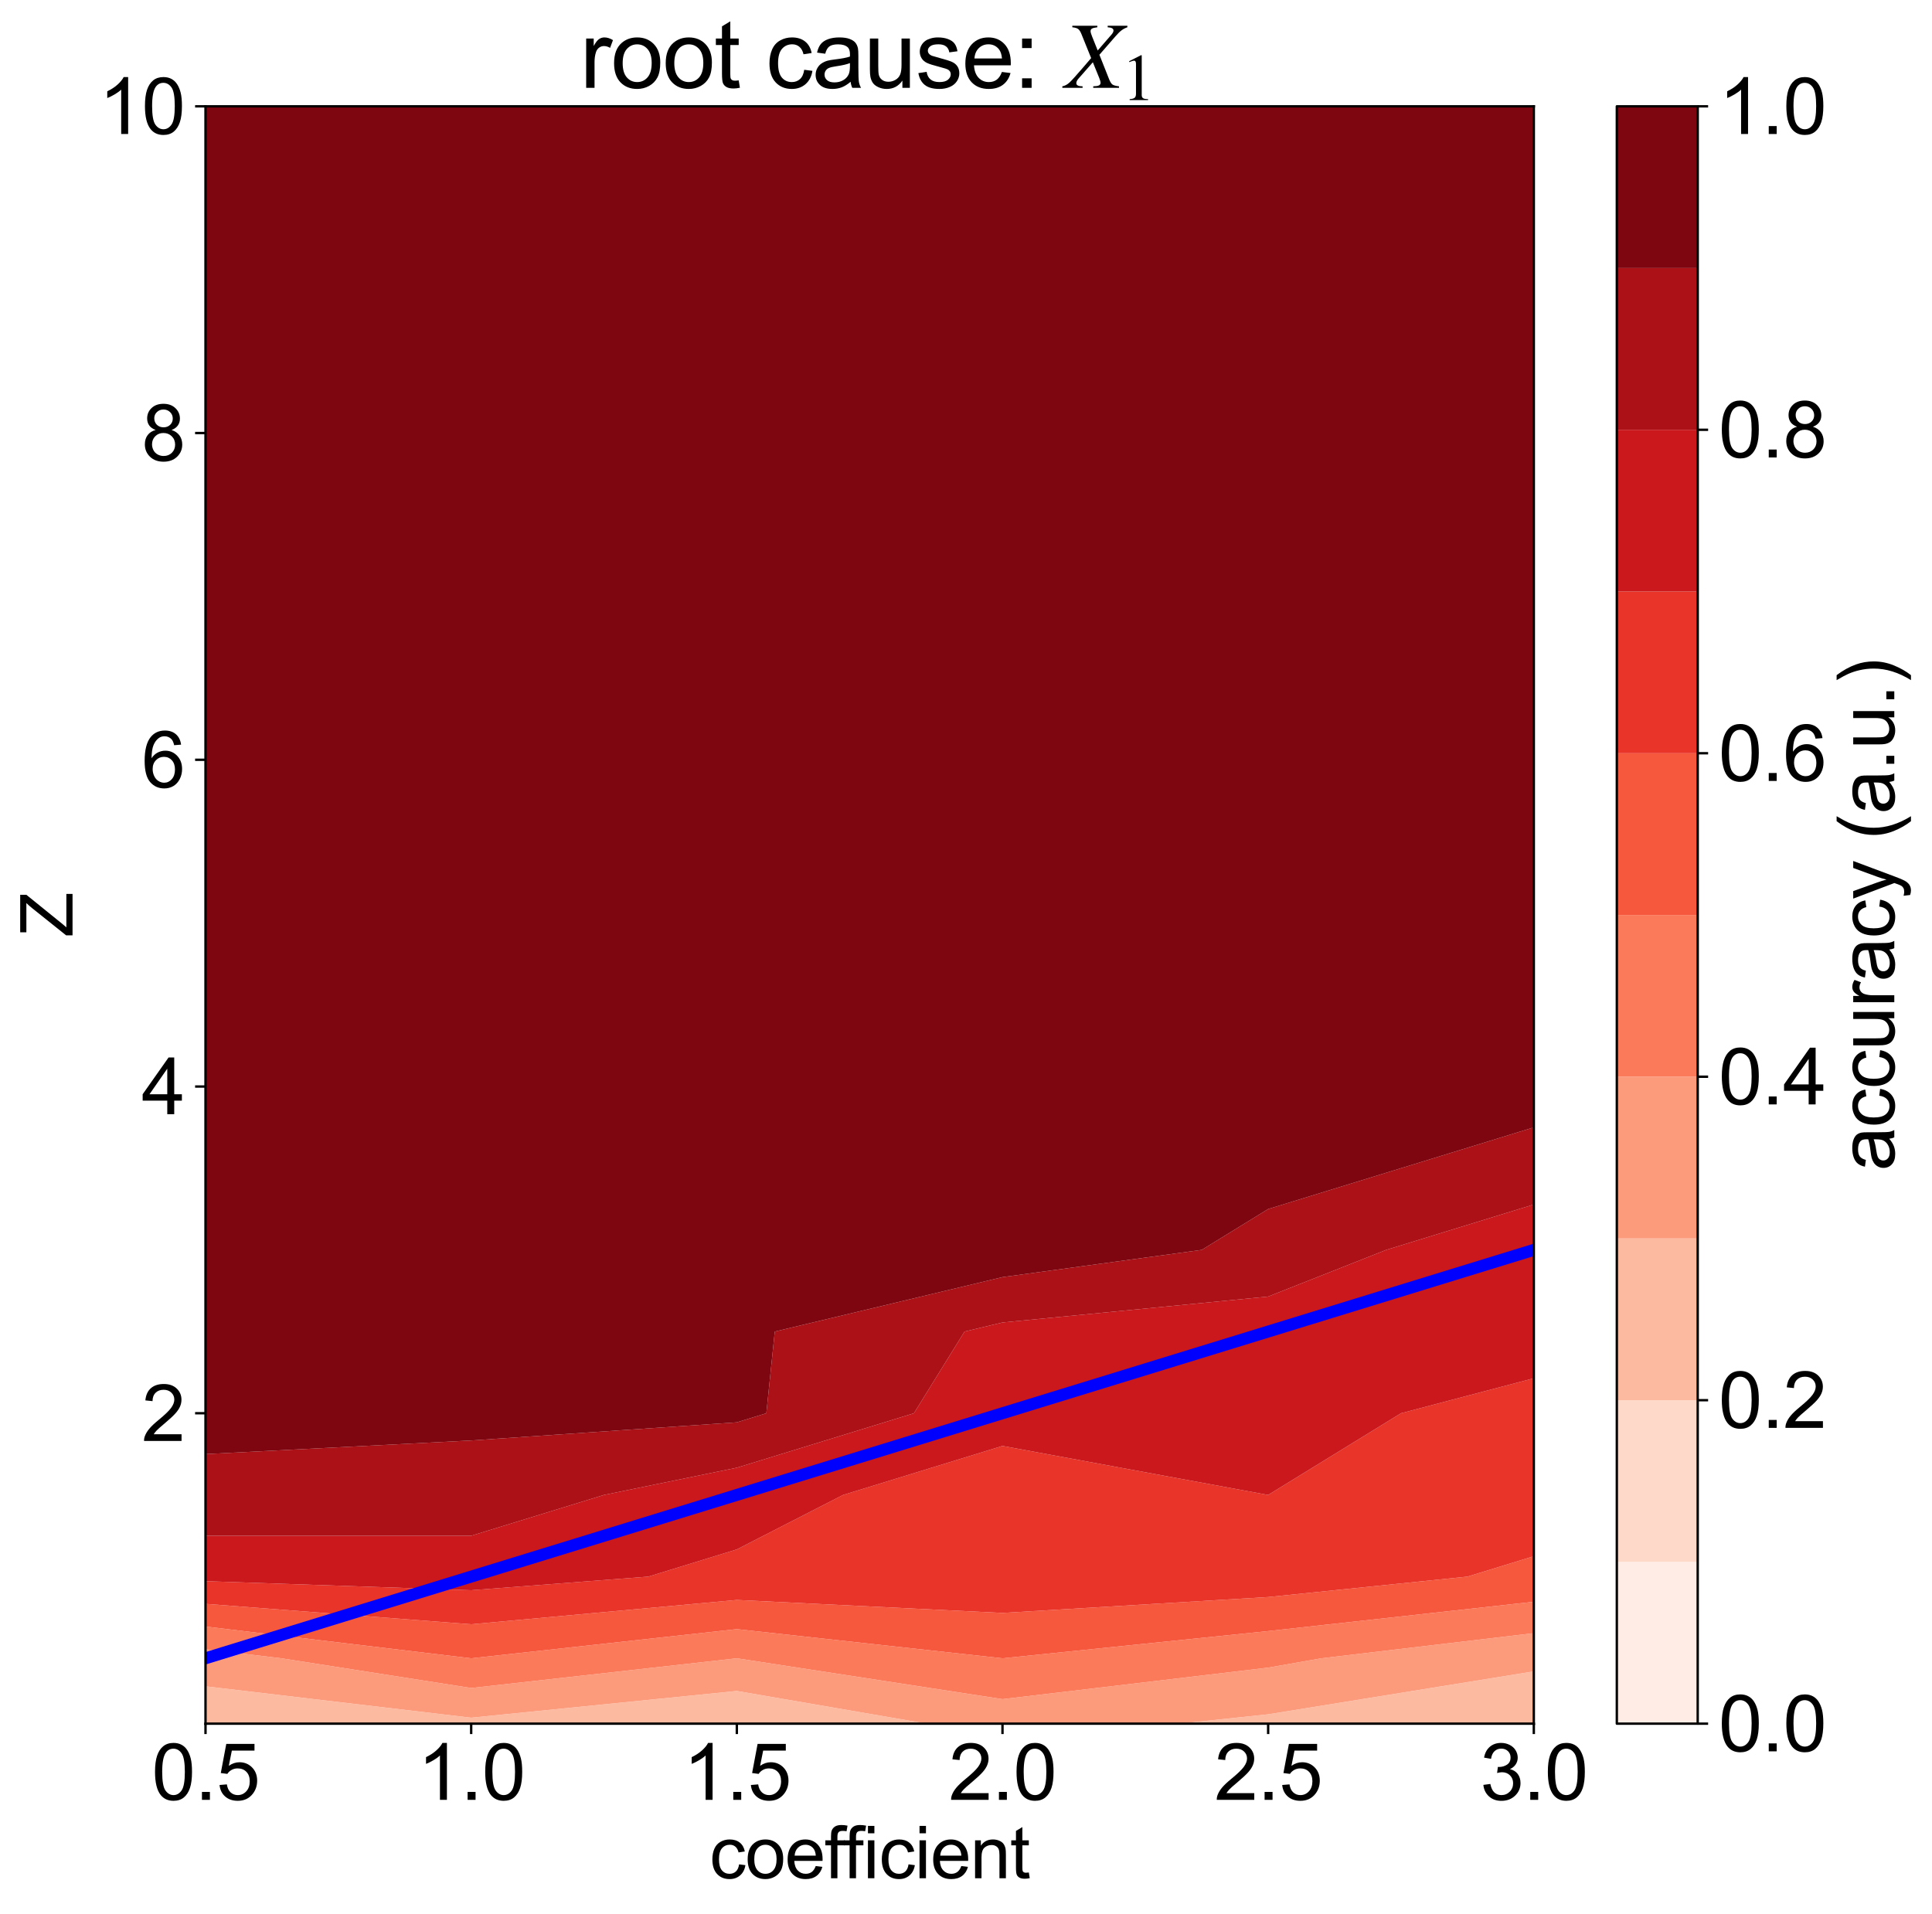 <?xml version="1.0" encoding="utf-8" standalone="no"?>
<!DOCTYPE svg PUBLIC "-//W3C//DTD SVG 1.1//EN"
  "http://www.w3.org/Graphics/SVG/1.1/DTD/svg11.dtd">
<svg xmlns:xlink="http://www.w3.org/1999/xlink" width="649.285pt" height="643.26pt" viewBox="0 0 649.285 643.26" xmlns="http://www.w3.org/2000/svg" version="1.1">
 <defs>
  <style type="text/css">*{stroke-linejoin: round; stroke-linecap: butt}</style>
 </defs>
 <g id="figure_1">
  <g id="patch_1">
   <path d="M 0 643.26 
L 649.285 643.26 
L 649.285 0 
L 0 0 
z
" style="fill: #ffffff"/>
  </g>
  <g id="axes_1">
   <g id="patch_2">
    <path d="M 69.066 579.333 
L 515.466 579.333 
L 515.466 35.733 
L 69.066 35.733 
z
" style="fill: #ffffff"/>
   </g>
   <g id="PathCollection_1"/>
   <g id="PathCollection_2">
    <path d="M 247.626 579.333 
L 247.626 579.333 
L 247.626 579.333 
L 247.626 579.333 
z
" clip-path="url(#p1362721396)" style="fill: #fed9c9"/>
   </g>
   <g id="PathCollection_3">
    <path d="M 158.346 579.333 
L 247.626 579.333 
L 247.626 579.333 
L 247.626 579.333 
L 311.397 579.333 
L 247.626 568.352 
L 158.346 577.337 
L 69.066 566.783 
L 69.066 579.333 
z
" clip-path="url(#p1362721396)" style="fill: #fcbba1"/>
    <path d="M 426.186 579.333 
L 515.466 579.333 
L 515.466 561.762 
L 426.186 576.196 
L 396.426 579.333 
z
" clip-path="url(#p1362721396)" style="fill: #fcbba1"/>
   </g>
   <g id="PathCollection_4">
    <path d="M 158.346 577.337 
L 247.626 568.352 
L 311.397 579.333 
L 336.906 579.333 
L 396.426 579.333 
L 426.186 576.196 
L 515.466 561.762 
L 515.466 557.37 
L 515.466 548.922 
L 444.042 557.37 
L 426.186 560.507 
L 336.906 571.097 
L 247.626 557.37 
L 247.626 557.37 
L 247.626 557.37 
L 158.346 567.353 
L 94.574 557.37 
L 69.066 554.319 
L 69.066 557.37 
L 69.066 566.783 
z
" clip-path="url(#p1362721396)" style="fill: #fc9b7c"/>
   </g>
   <g id="PathCollection_5">
    <path d="M 158.346 567.353 
L 247.626 557.37 
L 247.626 557.37 
L 247.626 557.37 
L 336.906 571.097 
L 426.186 560.507 
L 444.042 557.37 
L 515.466 548.922 
L 515.466 538.363 
L 426.186 548.218 
L 336.906 557.37 
L 247.626 547.565 
L 158.346 557.37 
L 69.066 546.693 
L 69.066 554.319 
L 94.574 557.37 
z
" clip-path="url(#p1362721396)" style="fill: #fb7a5a"/>
   </g>
   <g id="PathCollection_6">
    <path d="M 158.346 557.37 
L 247.626 547.565 
L 336.906 557.37 
L 426.186 548.218 
L 515.466 538.363 
L 515.466 529.915 
L 515.466 523.052 
L 493.146 529.915 
L 426.186 536.779 
L 336.906 542.117 
L 247.626 537.759 
L 158.346 545.93 
L 69.066 539.067 
L 69.066 546.693 
z
" clip-path="url(#p1362721396)" style="fill: #f6583e"/>
   </g>
   <g id="PathCollection_7">
    <path d="M 158.346 545.93 
L 247.626 537.759 
L 336.906 542.117 
L 426.186 536.779 
L 493.146 529.915 
L 515.466 523.052 
L 515.466 502.461 
L 515.466 475.006 
L 515.466 463.24 
L 470.826 475.006 
L 426.186 502.461 
L 336.906 485.988 
L 283.338 502.461 
L 247.626 520.764 
L 217.866 529.915 
L 158.346 534.491 
L 69.066 531.44 
L 69.066 539.067 
z
" clip-path="url(#p1362721396)" style="fill: #e83429"/>
    <path d="M 515.466 420.097 
L 515.466 420.097 
L 515.466 420.097 
L 515.466 420.097 
z
" clip-path="url(#p1362721396)" style="fill: #e83429"/>
   </g>
   <g id="PathCollection_8">
    <path d="M 158.346 534.491 
L 217.866 529.915 
L 247.626 520.764 
L 283.338 502.461 
L 336.906 485.988 
L 426.186 502.461 
L 470.826 475.006 
L 515.466 463.24 
L 515.466 447.552 
L 515.466 420.097 
L 515.466 420.097 
L 515.466 420.097 
L 515.466 404.844 
L 465.866 420.097 
L 426.186 435.785 
L 336.906 444.501 
L 324.151 447.552 
L 307.146 475.006 
L 247.626 493.309 
L 202.986 502.461 
L 158.346 516.188 
L 69.066 516.188 
L 69.066 529.915 
L 69.066 531.44 
z
" clip-path="url(#p1362721396)" style="fill: #ca181d"/>
   </g>
   <g id="PathCollection_9">
    <path d="M 158.346 516.188 
L 202.986 502.461 
L 247.626 493.309 
L 307.146 475.006 
L 324.151 447.552 
L 336.906 444.501 
L 426.186 435.785 
L 465.866 420.097 
L 515.466 404.844 
L 515.466 392.642 
L 515.466 378.915 
L 470.826 392.642 
L 426.186 406.37 
L 403.866 420.097 
L 336.906 429.249 
L 260.38 447.552 
L 257.546 475.006 
L 247.626 478.057 
L 158.346 484.158 
L 69.066 488.733 
L 69.066 502.461 
L 69.066 516.188 
z
" clip-path="url(#p1362721396)" style="fill: #ac1117"/>
    <path d="M 515.466 337.733 
L 515.466 337.733 
L 515.466 310.279 
L 515.466 310.279 
L 515.466 310.279 
L 515.466 337.733 
z
" clip-path="url(#p1362721396)" style="fill: #ac1117"/>
   </g>
   <g id="PathCollection_10">
    <path d="M 158.346 484.158 
L 247.626 478.057 
L 257.546 475.006 
L 260.38 447.552 
L 336.906 429.249 
L 403.866 420.097 
L 426.186 406.37 
L 470.826 392.642 
L 515.466 378.915 
L 515.466 365.188 
L 515.466 337.733 
L 515.466 337.733 
L 515.466 310.279 
L 515.466 310.279 
L 515.466 282.824 
L 515.466 255.37 
L 515.466 227.915 
L 515.466 200.461 
L 515.466 173.006 
L 515.466 145.552 
L 515.466 118.097 
L 515.466 90.642 
L 515.466 63.188 
L 515.466 35.733 
L 426.186 35.733 
L 336.906 35.733 
L 247.626 35.733 
L 158.346 35.733 
L 69.066 35.733 
L 69.066 63.188 
L 69.066 90.642 
L 69.066 118.097 
L 69.066 145.552 
L 69.066 173.006 
L 69.066 200.461 
L 69.066 227.915 
L 69.066 255.37 
L 69.066 282.824 
L 69.066 310.279 
L 69.066 337.733 
L 69.066 365.188 
L 69.066 392.642 
L 69.066 420.097 
L 69.066 447.552 
L 69.066 475.006 
L 69.066 488.733 
z
" clip-path="url(#p1362721396)" style="fill: #7e0610"/>
   </g>
   <g id="matplotlib.axis_1">
    <g id="xtick_1">
     <g id="line2d_1">
      <defs>
       <path id="m68f2c2464c" d="M 0 0 
L 0 3.5 
" style="stroke: #000000; stroke-width: 0.8"/>
      </defs>
      <g>
       <use xlink:href="#m68f2c2464c" x="69.066" y="579.333" style="stroke: #000000; stroke-width: 0.8"/>
      </g>
     </g>
     <g id="text_1">
      <!-- 0.5 -->
      <g transform="translate(50.996 604.944) scale(0.26 -0.26)">
       <defs>
        <path id="ArialMT-30" d="M 266 2259 
Q 266 3072 433 3567 
Q 600 4063 929 4331 
Q 1259 4600 1759 4600 
Q 2128 4600 2406 4451 
Q 2684 4303 2865 4023 
Q 3047 3744 3150 3342 
Q 3253 2941 3253 2259 
Q 3253 1453 3087 958 
Q 2922 463 2592 192 
Q 2263 -78 1759 -78 
Q 1097 -78 719 397 
Q 266 969 266 2259 
z
M 844 2259 
Q 844 1131 1108 757 
Q 1372 384 1759 384 
Q 2147 384 2411 759 
Q 2675 1134 2675 2259 
Q 2675 3391 2411 3762 
Q 2147 4134 1753 4134 
Q 1366 4134 1134 3806 
Q 844 3388 844 2259 
z
" transform="scale(0.016)"/>
        <path id="ArialMT-2e" d="M 581 0 
L 581 641 
L 1222 641 
L 1222 0 
L 581 0 
z
" transform="scale(0.016)"/>
        <path id="ArialMT-35" d="M 266 1200 
L 856 1250 
Q 922 819 1161 601 
Q 1400 384 1738 384 
Q 2144 384 2425 690 
Q 2706 997 2706 1503 
Q 2706 1984 2436 2262 
Q 2166 2541 1728 2541 
Q 1456 2541 1237 2417 
Q 1019 2294 894 2097 
L 366 2166 
L 809 4519 
L 3088 4519 
L 3088 3981 
L 1259 3981 
L 1013 2750 
Q 1425 3038 1878 3038 
Q 2478 3038 2890 2622 
Q 3303 2206 3303 1553 
Q 3303 931 2941 478 
Q 2500 -78 1738 -78 
Q 1113 -78 717 272 
Q 322 622 266 1200 
z
" transform="scale(0.016)"/>
       </defs>
       <use xlink:href="#ArialMT-30"/>
       <use xlink:href="#ArialMT-2e" x="55.615"/>
       <use xlink:href="#ArialMT-35" x="83.398"/>
      </g>
     </g>
    </g>
    <g id="xtick_2">
     <g id="line2d_2">
      <g>
       <use xlink:href="#m68f2c2464c" x="158.346" y="579.333" style="stroke: #000000; stroke-width: 0.8"/>
      </g>
     </g>
     <g id="text_2">
      <!-- 1.0 -->
      <g transform="translate(140.276 604.944) scale(0.26 -0.26)">
       <defs>
        <path id="ArialMT-31" d="M 2384 0 
L 1822 0 
L 1822 3584 
Q 1619 3391 1289 3197 
Q 959 3003 697 2906 
L 697 3450 
Q 1169 3672 1522 3987 
Q 1875 4303 2022 4600 
L 2384 4600 
L 2384 0 
z
" transform="scale(0.016)"/>
       </defs>
       <use xlink:href="#ArialMT-31"/>
       <use xlink:href="#ArialMT-2e" x="55.615"/>
       <use xlink:href="#ArialMT-30" x="83.398"/>
      </g>
     </g>
    </g>
    <g id="xtick_3">
     <g id="line2d_3">
      <g>
       <use xlink:href="#m68f2c2464c" x="247.626" y="579.333" style="stroke: #000000; stroke-width: 0.8"/>
      </g>
     </g>
     <g id="text_3">
      <!-- 1.5 -->
      <g transform="translate(229.556 604.944) scale(0.26 -0.26)">
       <use xlink:href="#ArialMT-31"/>
       <use xlink:href="#ArialMT-2e" x="55.615"/>
       <use xlink:href="#ArialMT-35" x="83.398"/>
      </g>
     </g>
    </g>
    <g id="xtick_4">
     <g id="line2d_4">
      <g>
       <use xlink:href="#m68f2c2464c" x="336.906" y="579.333" style="stroke: #000000; stroke-width: 0.8"/>
      </g>
     </g>
     <g id="text_4">
      <!-- 2.0 -->
      <g transform="translate(318.836 604.944) scale(0.26 -0.26)">
       <defs>
        <path id="ArialMT-32" d="M 3222 541 
L 3222 0 
L 194 0 
Q 188 203 259 391 
Q 375 700 629 1000 
Q 884 1300 1366 1694 
Q 2113 2306 2375 2664 
Q 2638 3022 2638 3341 
Q 2638 3675 2398 3904 
Q 2159 4134 1775 4134 
Q 1369 4134 1125 3890 
Q 881 3647 878 3216 
L 300 3275 
Q 359 3922 746 4261 
Q 1134 4600 1788 4600 
Q 2447 4600 2831 4234 
Q 3216 3869 3216 3328 
Q 3216 3053 3103 2787 
Q 2991 2522 2730 2228 
Q 2469 1934 1863 1422 
Q 1356 997 1212 845 
Q 1069 694 975 541 
L 3222 541 
z
" transform="scale(0.016)"/>
       </defs>
       <use xlink:href="#ArialMT-32"/>
       <use xlink:href="#ArialMT-2e" x="55.615"/>
       <use xlink:href="#ArialMT-30" x="83.398"/>
      </g>
     </g>
    </g>
    <g id="xtick_5">
     <g id="line2d_5">
      <g>
       <use xlink:href="#m68f2c2464c" x="426.186" y="579.333" style="stroke: #000000; stroke-width: 0.8"/>
      </g>
     </g>
     <g id="text_5">
      <!-- 2.5 -->
      <g transform="translate(408.116 604.944) scale(0.26 -0.26)">
       <use xlink:href="#ArialMT-32"/>
       <use xlink:href="#ArialMT-2e" x="55.615"/>
       <use xlink:href="#ArialMT-35" x="83.398"/>
      </g>
     </g>
    </g>
    <g id="xtick_6">
     <g id="line2d_6">
      <g>
       <use xlink:href="#m68f2c2464c" x="515.466" y="579.333" style="stroke: #000000; stroke-width: 0.8"/>
      </g>
     </g>
     <g id="text_6">
      <!-- 3.0 -->
      <g transform="translate(497.396 604.944) scale(0.26 -0.26)">
       <defs>
        <path id="ArialMT-33" d="M 269 1209 
L 831 1284 
Q 928 806 1161 595 
Q 1394 384 1728 384 
Q 2125 384 2398 659 
Q 2672 934 2672 1341 
Q 2672 1728 2419 1979 
Q 2166 2231 1775 2231 
Q 1616 2231 1378 2169 
L 1441 2663 
Q 1497 2656 1531 2656 
Q 1891 2656 2178 2843 
Q 2466 3031 2466 3422 
Q 2466 3731 2256 3934 
Q 2047 4138 1716 4138 
Q 1388 4138 1169 3931 
Q 950 3725 888 3313 
L 325 3413 
Q 428 3978 793 4289 
Q 1159 4600 1703 4600 
Q 2078 4600 2393 4439 
Q 2709 4278 2876 4000 
Q 3044 3722 3044 3409 
Q 3044 3113 2884 2869 
Q 2725 2625 2413 2481 
Q 2819 2388 3044 2092 
Q 3269 1797 3269 1353 
Q 3269 753 2831 336 
Q 2394 -81 1725 -81 
Q 1122 -81 723 278 
Q 325 638 269 1209 
z
" transform="scale(0.016)"/>
       </defs>
       <use xlink:href="#ArialMT-33"/>
       <use xlink:href="#ArialMT-2e" x="55.615"/>
       <use xlink:href="#ArialMT-30" x="83.398"/>
      </g>
     </g>
    </g>
    <g id="text_7">
     <!-- coefficient -->
     <g transform="translate(238.449 631.29) scale(0.24 -0.24)">
      <defs>
       <path id="ArialMT-63" d="M 2588 1216 
L 3141 1144 
Q 3050 572 2676 248 
Q 2303 -75 1759 -75 
Q 1078 -75 664 370 
Q 250 816 250 1647 
Q 250 2184 428 2587 
Q 606 2991 970 3192 
Q 1334 3394 1763 3394 
Q 2303 3394 2647 3120 
Q 2991 2847 3088 2344 
L 2541 2259 
Q 2463 2594 2264 2762 
Q 2066 2931 1784 2931 
Q 1359 2931 1093 2626 
Q 828 2322 828 1663 
Q 828 994 1084 691 
Q 1341 388 1753 388 
Q 2084 388 2306 591 
Q 2528 794 2588 1216 
z
" transform="scale(0.016)"/>
       <path id="ArialMT-6f" d="M 213 1659 
Q 213 2581 725 3025 
Q 1153 3394 1769 3394 
Q 2453 3394 2887 2945 
Q 3322 2497 3322 1706 
Q 3322 1066 3130 698 
Q 2938 331 2570 128 
Q 2203 -75 1769 -75 
Q 1072 -75 642 372 
Q 213 819 213 1659 
z
M 791 1659 
Q 791 1022 1069 705 
Q 1347 388 1769 388 
Q 2188 388 2466 706 
Q 2744 1025 2744 1678 
Q 2744 2294 2464 2611 
Q 2184 2928 1769 2928 
Q 1347 2928 1069 2612 
Q 791 2297 791 1659 
z
" transform="scale(0.016)"/>
       <path id="ArialMT-65" d="M 2694 1069 
L 3275 997 
Q 3138 488 2766 206 
Q 2394 -75 1816 -75 
Q 1088 -75 661 373 
Q 234 822 234 1631 
Q 234 2469 665 2931 
Q 1097 3394 1784 3394 
Q 2450 3394 2872 2941 
Q 3294 2488 3294 1666 
Q 3294 1616 3291 1516 
L 816 1516 
Q 847 969 1125 678 
Q 1403 388 1819 388 
Q 2128 388 2347 550 
Q 2566 713 2694 1069 
z
M 847 1978 
L 2700 1978 
Q 2663 2397 2488 2606 
Q 2219 2931 1791 2931 
Q 1403 2931 1139 2672 
Q 875 2413 847 1978 
z
" transform="scale(0.016)"/>
       <path id="ArialMT-66" d="M 556 0 
L 556 2881 
L 59 2881 
L 59 3319 
L 556 3319 
L 556 3672 
Q 556 4006 616 4169 
Q 697 4388 901 4523 
Q 1106 4659 1475 4659 
Q 1713 4659 2000 4603 
L 1916 4113 
Q 1741 4144 1584 4144 
Q 1328 4144 1222 4034 
Q 1116 3925 1116 3625 
L 1116 3319 
L 1763 3319 
L 1763 2881 
L 1116 2881 
L 1116 0 
L 556 0 
z
" transform="scale(0.016)"/>
       <path id="ArialMT-69" d="M 425 3934 
L 425 4581 
L 988 4581 
L 988 3934 
L 425 3934 
z
M 425 0 
L 425 3319 
L 988 3319 
L 988 0 
L 425 0 
z
" transform="scale(0.016)"/>
       <path id="ArialMT-6e" d="M 422 0 
L 422 3319 
L 928 3319 
L 928 2847 
Q 1294 3394 1984 3394 
Q 2284 3394 2536 3286 
Q 2788 3178 2913 3003 
Q 3038 2828 3088 2588 
Q 3119 2431 3119 2041 
L 3119 0 
L 2556 0 
L 2556 2019 
Q 2556 2363 2490 2533 
Q 2425 2703 2258 2804 
Q 2091 2906 1866 2906 
Q 1506 2906 1245 2678 
Q 984 2450 984 1813 
L 984 0 
L 422 0 
z
" transform="scale(0.016)"/>
       <path id="ArialMT-74" d="M 1650 503 
L 1731 6 
Q 1494 -44 1306 -44 
Q 1000 -44 831 53 
Q 663 150 594 308 
Q 525 466 525 972 
L 525 2881 
L 113 2881 
L 113 3319 
L 525 3319 
L 525 4141 
L 1084 4478 
L 1084 3319 
L 1650 3319 
L 1650 2881 
L 1084 2881 
L 1084 941 
Q 1084 700 1114 631 
Q 1144 563 1211 522 
Q 1278 481 1403 481 
Q 1497 481 1650 503 
z
" transform="scale(0.016)"/>
      </defs>
      <use xlink:href="#ArialMT-63"/>
      <use xlink:href="#ArialMT-6f" x="50"/>
      <use xlink:href="#ArialMT-65" x="105.615"/>
      <use xlink:href="#ArialMT-66" x="161.23"/>
      <use xlink:href="#ArialMT-66" x="187.264"/>
      <use xlink:href="#ArialMT-69" x="215.047"/>
      <use xlink:href="#ArialMT-63" x="237.264"/>
      <use xlink:href="#ArialMT-69" x="287.264"/>
      <use xlink:href="#ArialMT-65" x="309.48"/>
      <use xlink:href="#ArialMT-6e" x="365.096"/>
      <use xlink:href="#ArialMT-74" x="420.711"/>
     </g>
    </g>
   </g>
   <g id="matplotlib.axis_2">
    <g id="ytick_1">
     <g id="line2d_7">
      <defs>
       <path id="mebdf65da9f" d="M 0 0 
L -3.5 0 
" style="stroke: #000000; stroke-width: 0.8"/>
      </defs>
      <g>
       <use xlink:href="#mebdf65da9f" x="69.066" y="475.006" style="stroke: #000000; stroke-width: 0.8"/>
      </g>
     </g>
     <g id="text_8">
      <!-- 2 -->
      <g transform="translate(47.607 484.311) scale(0.26 -0.26)">
       <use xlink:href="#ArialMT-32"/>
      </g>
     </g>
    </g>
    <g id="ytick_2">
     <g id="line2d_8">
      <g>
       <use xlink:href="#mebdf65da9f" x="69.066" y="365.188" style="stroke: #000000; stroke-width: 0.8"/>
      </g>
     </g>
     <g id="text_9">
      <!-- 4 -->
      <g transform="translate(47.607 374.493) scale(0.26 -0.26)">
       <defs>
        <path id="ArialMT-34" d="M 2069 0 
L 2069 1097 
L 81 1097 
L 81 1613 
L 2172 4581 
L 2631 4581 
L 2631 1613 
L 3250 1613 
L 3250 1097 
L 2631 1097 
L 2631 0 
L 2069 0 
z
M 2069 1613 
L 2069 3678 
L 634 1613 
L 2069 1613 
z
" transform="scale(0.016)"/>
       </defs>
       <use xlink:href="#ArialMT-34"/>
      </g>
     </g>
    </g>
    <g id="ytick_3">
     <g id="line2d_9">
      <g>
       <use xlink:href="#mebdf65da9f" x="69.066" y="255.37" style="stroke: #000000; stroke-width: 0.8"/>
      </g>
     </g>
     <g id="text_10">
      <!-- 6 -->
      <g transform="translate(47.607 264.675) scale(0.26 -0.26)">
       <defs>
        <path id="ArialMT-36" d="M 3184 3459 
L 2625 3416 
Q 2550 3747 2413 3897 
Q 2184 4138 1850 4138 
Q 1581 4138 1378 3988 
Q 1113 3794 959 3422 
Q 806 3050 800 2363 
Q 1003 2672 1297 2822 
Q 1591 2972 1913 2972 
Q 2475 2972 2870 2558 
Q 3266 2144 3266 1488 
Q 3266 1056 3080 686 
Q 2894 316 2569 119 
Q 2244 -78 1831 -78 
Q 1128 -78 684 439 
Q 241 956 241 2144 
Q 241 3472 731 4075 
Q 1159 4600 1884 4600 
Q 2425 4600 2770 4297 
Q 3116 3994 3184 3459 
z
M 888 1484 
Q 888 1194 1011 928 
Q 1134 663 1356 523 
Q 1578 384 1822 384 
Q 2178 384 2434 671 
Q 2691 959 2691 1453 
Q 2691 1928 2437 2201 
Q 2184 2475 1800 2475 
Q 1419 2475 1153 2201 
Q 888 1928 888 1484 
z
" transform="scale(0.016)"/>
       </defs>
       <use xlink:href="#ArialMT-36"/>
      </g>
     </g>
    </g>
    <g id="ytick_4">
     <g id="line2d_10">
      <g>
       <use xlink:href="#mebdf65da9f" x="69.066" y="145.552" style="stroke: #000000; stroke-width: 0.8"/>
      </g>
     </g>
     <g id="text_11">
      <!-- 8 -->
      <g transform="translate(47.607 154.857) scale(0.26 -0.26)">
       <defs>
        <path id="ArialMT-38" d="M 1131 2484 
Q 781 2613 612 2850 
Q 444 3088 444 3419 
Q 444 3919 803 4259 
Q 1163 4600 1759 4600 
Q 2359 4600 2725 4251 
Q 3091 3903 3091 3403 
Q 3091 3084 2923 2848 
Q 2756 2613 2416 2484 
Q 2838 2347 3058 2040 
Q 3278 1734 3278 1309 
Q 3278 722 2862 322 
Q 2447 -78 1769 -78 
Q 1091 -78 675 323 
Q 259 725 259 1325 
Q 259 1772 486 2073 
Q 713 2375 1131 2484 
z
M 1019 3438 
Q 1019 3113 1228 2906 
Q 1438 2700 1772 2700 
Q 2097 2700 2305 2904 
Q 2513 3109 2513 3406 
Q 2513 3716 2298 3927 
Q 2084 4138 1766 4138 
Q 1444 4138 1231 3931 
Q 1019 3725 1019 3438 
z
M 838 1322 
Q 838 1081 952 856 
Q 1066 631 1291 507 
Q 1516 384 1775 384 
Q 2178 384 2440 643 
Q 2703 903 2703 1303 
Q 2703 1709 2433 1975 
Q 2163 2241 1756 2241 
Q 1359 2241 1098 1978 
Q 838 1716 838 1322 
z
" transform="scale(0.016)"/>
       </defs>
       <use xlink:href="#ArialMT-38"/>
      </g>
     </g>
    </g>
    <g id="ytick_5">
     <g id="line2d_11">
      <g>
       <use xlink:href="#mebdf65da9f" x="69.066" y="35.733" style="stroke: #000000; stroke-width: 0.8"/>
      </g>
     </g>
     <g id="text_12">
      <!-- 10 -->
      <g transform="translate(33.149 45.039) scale(0.26 -0.26)">
       <use xlink:href="#ArialMT-31"/>
       <use xlink:href="#ArialMT-30" x="55.615"/>
      </g>
     </g>
    </g>
    <g id="text_13">
     <!-- Z -->
     <g transform="translate(24.379 314.863) rotate(-90) scale(0.24 -0.24)">
      <defs>
       <path id="ArialMT-5a" d="M 128 0 
L 128 563 
L 2475 3497 
Q 2725 3809 2950 4041 
L 394 4041 
L 394 4581 
L 3675 4581 
L 3675 4041 
L 1103 863 
L 825 541 
L 3750 541 
L 3750 0 
L 128 0 
z
" transform="scale(0.016)"/>
      </defs>
      <use xlink:href="#ArialMT-5a"/>
     </g>
    </g>
   </g>
   <g id="line2d_12">
    <path d="M 69.066 557.37 
L 158.346 529.915 
L 247.626 502.461 
L 336.906 475.006 
L 426.186 447.552 
L 515.466 420.097 
" clip-path="url(#p1362721396)" style="fill: none; stroke: #0000ff; stroke-width: 4; stroke-linecap: square"/>
   </g>
   <g id="patch_3">
    <path d="M 69.066 579.333 
L 69.066 35.733 
" style="fill: none; stroke: #000000; stroke-width: 0.8; stroke-linejoin: miter; stroke-linecap: square"/>
   </g>
   <g id="patch_4">
    <path d="M 515.466 579.333 
L 515.466 35.733 
" style="fill: none; stroke: #000000; stroke-width: 0.8; stroke-linejoin: miter; stroke-linecap: square"/>
   </g>
   <g id="patch_5">
    <path d="M 69.066 579.333 
L 515.466 579.333 
" style="fill: none; stroke: #000000; stroke-width: 0.8; stroke-linejoin: miter; stroke-linecap: square"/>
   </g>
   <g id="patch_6">
    <path d="M 69.066 35.733 
L 515.466 35.733 
" style="fill: none; stroke: #000000; stroke-width: 0.8; stroke-linejoin: miter; stroke-linecap: square"/>
   </g>
   <g id="text_14">
    <!-- root cause: $X_{1}$ -->
    <g transform="translate(194.922 29.532) scale(0.312 -0.312)">
     <defs>
      <path id="ArialMT-72" d="M 416 0 
L 416 3319 
L 922 3319 
L 922 2816 
Q 1116 3169 1280 3281 
Q 1444 3394 1641 3394 
Q 1925 3394 2219 3213 
L 2025 2691 
Q 1819 2813 1613 2813 
Q 1428 2813 1281 2702 
Q 1134 2591 1072 2394 
Q 978 2094 978 1738 
L 978 0 
L 416 0 
z
" transform="scale(0.016)"/>
      <path id="ArialMT-20" transform="scale(0.016)"/>
      <path id="ArialMT-61" d="M 2588 409 
Q 2275 144 1986 34 
Q 1697 -75 1366 -75 
Q 819 -75 525 192 
Q 231 459 231 875 
Q 231 1119 342 1320 
Q 453 1522 633 1644 
Q 813 1766 1038 1828 
Q 1203 1872 1538 1913 
Q 2219 1994 2541 2106 
Q 2544 2222 2544 2253 
Q 2544 2597 2384 2738 
Q 2169 2928 1744 2928 
Q 1347 2928 1158 2789 
Q 969 2650 878 2297 
L 328 2372 
Q 403 2725 575 2942 
Q 747 3159 1072 3276 
Q 1397 3394 1825 3394 
Q 2250 3394 2515 3294 
Q 2781 3194 2906 3042 
Q 3031 2891 3081 2659 
Q 3109 2516 3109 2141 
L 3109 1391 
Q 3109 606 3145 398 
Q 3181 191 3288 0 
L 2700 0 
Q 2613 175 2588 409 
z
M 2541 1666 
Q 2234 1541 1622 1453 
Q 1275 1403 1131 1340 
Q 988 1278 909 1158 
Q 831 1038 831 891 
Q 831 666 1001 516 
Q 1172 366 1500 366 
Q 1825 366 2078 508 
Q 2331 650 2450 897 
Q 2541 1088 2541 1459 
L 2541 1666 
z
" transform="scale(0.016)"/>
      <path id="ArialMT-75" d="M 2597 0 
L 2597 488 
Q 2209 -75 1544 -75 
Q 1250 -75 995 37 
Q 741 150 617 320 
Q 494 491 444 738 
Q 409 903 409 1263 
L 409 3319 
L 972 3319 
L 972 1478 
Q 972 1038 1006 884 
Q 1059 663 1231 536 
Q 1403 409 1656 409 
Q 1909 409 2131 539 
Q 2353 669 2445 892 
Q 2538 1116 2538 1541 
L 2538 3319 
L 3100 3319 
L 3100 0 
L 2597 0 
z
" transform="scale(0.016)"/>
      <path id="ArialMT-73" d="M 197 991 
L 753 1078 
Q 800 744 1014 566 
Q 1228 388 1613 388 
Q 2000 388 2187 545 
Q 2375 703 2375 916 
Q 2375 1106 2209 1216 
Q 2094 1291 1634 1406 
Q 1016 1563 777 1677 
Q 538 1791 414 1992 
Q 291 2194 291 2438 
Q 291 2659 392 2848 
Q 494 3038 669 3163 
Q 800 3259 1026 3326 
Q 1253 3394 1513 3394 
Q 1903 3394 2198 3281 
Q 2494 3169 2634 2976 
Q 2775 2784 2828 2463 
L 2278 2388 
Q 2241 2644 2061 2787 
Q 1881 2931 1553 2931 
Q 1166 2931 1000 2803 
Q 834 2675 834 2503 
Q 834 2394 903 2306 
Q 972 2216 1119 2156 
Q 1203 2125 1616 2013 
Q 2213 1853 2448 1751 
Q 2684 1650 2818 1456 
Q 2953 1263 2953 975 
Q 2953 694 2789 445 
Q 2625 197 2315 61 
Q 2006 -75 1616 -75 
Q 969 -75 630 194 
Q 291 463 197 991 
z
" transform="scale(0.016)"/>
      <path id="ArialMT-3a" d="M 578 2678 
L 578 3319 
L 1219 3319 
L 1219 2678 
L 578 2678 
z
M 578 0 
L 578 641 
L 1219 641 
L 1219 0 
L 578 0 
z
" transform="scale(0.016)"/>
      <path id="STIXGeneral-Italic-58" d="M 4192 4179 
L 4192 4077 
Q 3981 4006 3805 3875 
Q 3629 3744 3392 3469 
L 2310 2227 
L 2957 595 
Q 3072 307 3187 224 
Q 3302 141 3629 102 
L 3629 0 
L 1894 0 
L 1894 102 
Q 2170 109 2278 163 
Q 2387 218 2387 339 
Q 2387 442 2298 666 
L 1869 1722 
L 902 621 
Q 755 454 755 314 
Q 755 102 1178 102 
L 1178 0 
L -186 0 
L -186 102 
Q 70 147 300 361 
Q 531 576 1222 1382 
L 1754 2003 
L 1094 3635 
Q 998 3872 880 3961 
Q 762 4051 486 4077 
L 486 4179 
L 2170 4179 
L 2170 4077 
Q 1907 4045 1811 3990 
Q 1715 3936 1715 3814 
Q 1715 3706 1818 3456 
L 2195 2515 
L 3123 3584 
Q 3258 3738 3258 3859 
Q 3258 4058 2867 4077 
L 2867 4179 
L 4192 4179 
z
" transform="scale(0.016)"/>
      <path id="STIXGeneral-Regular-31" d="M 2522 0 
L 755 0 
L 755 96 
Q 1107 115 1235 227 
Q 1363 339 1363 608 
L 1363 3482 
Q 1363 3795 1171 3795 
Q 1082 3795 883 3718 
L 710 3654 
L 710 3744 
L 1856 4326 
L 1914 4307 
L 1914 486 
Q 1914 275 2042 185 
Q 2170 96 2522 96 
L 2522 0 
z
" transform="scale(0.016)"/>
     </defs>
     <use xlink:href="#ArialMT-72" transform="translate(0 0.031)"/>
     <use xlink:href="#ArialMT-6f" transform="translate(33.301 0.031)"/>
     <use xlink:href="#ArialMT-6f" transform="translate(88.916 0.031)"/>
     <use xlink:href="#ArialMT-74" transform="translate(144.531 0.031)"/>
     <use xlink:href="#ArialMT-20" transform="translate(172.314 0.031)"/>
     <use xlink:href="#ArialMT-63" transform="translate(200.098 0.031)"/>
     <use xlink:href="#ArialMT-61" transform="translate(250.098 0.031)"/>
     <use xlink:href="#ArialMT-75" transform="translate(305.713 0.031)"/>
     <use xlink:href="#ArialMT-73" transform="translate(361.328 0.031)"/>
     <use xlink:href="#ArialMT-65" transform="translate(411.328 0.031)"/>
     <use xlink:href="#ArialMT-3a" transform="translate(466.943 0.031)"/>
     <use xlink:href="#ArialMT-20" transform="translate(494.727 0.031)"/>
     <use xlink:href="#STIXGeneral-Italic-58" transform="translate(522.51 0.031)"/>
     <use xlink:href="#STIXGeneral-Regular-31" transform="translate(583.61 -13.197) scale(0.7)"/>
    </g>
   </g>
  </g>
  <g id="axes_2">
   <g id="patch_7">
    <path d="M 543.366 579.333 
L 570.546 579.333 
L 570.546 35.733 
L 543.366 35.733 
z
" style="fill: #ffffff"/>
   </g>
   <g id="QuadMesh_1">
    <path d="M 543.366 579.333 
L 570.546 579.333 
L 570.546 524.973 
L 543.366 524.973 
L 543.366 579.333 
" clip-path="url(#pd314555778)" style="fill: #ffede5"/>
    <path d="M 543.366 524.973 
L 570.546 524.973 
L 570.546 470.613 
L 543.366 470.613 
L 543.366 524.973 
" clip-path="url(#pd314555778)" style="fill: #fed9c9"/>
    <path d="M 543.366 470.613 
L 570.546 470.613 
L 570.546 416.253 
L 543.366 416.253 
L 543.366 470.613 
" clip-path="url(#pd314555778)" style="fill: #fcbba1"/>
    <path d="M 543.366 416.253 
L 570.546 416.253 
L 570.546 361.893 
L 543.366 361.893 
L 543.366 416.253 
" clip-path="url(#pd314555778)" style="fill: #fc9b7c"/>
    <path d="M 543.366 361.893 
L 570.546 361.893 
L 570.546 307.533 
L 543.366 307.533 
L 543.366 361.893 
" clip-path="url(#pd314555778)" style="fill: #fb7a5a"/>
    <path d="M 543.366 307.533 
L 570.546 307.533 
L 570.546 253.173 
L 543.366 253.173 
L 543.366 307.533 
" clip-path="url(#pd314555778)" style="fill: #f6583e"/>
    <path d="M 543.366 253.173 
L 570.546 253.173 
L 570.546 198.813 
L 543.366 198.813 
L 543.366 253.173 
" clip-path="url(#pd314555778)" style="fill: #e83429"/>
    <path d="M 543.366 198.813 
L 570.546 198.813 
L 570.546 144.453 
L 543.366 144.453 
L 543.366 198.813 
" clip-path="url(#pd314555778)" style="fill: #ca181d"/>
    <path d="M 543.366 144.453 
L 570.546 144.453 
L 570.546 90.093 
L 543.366 90.093 
L 543.366 144.453 
" clip-path="url(#pd314555778)" style="fill: #ac1117"/>
    <path d="M 543.366 90.093 
L 570.546 90.093 
L 570.546 35.733 
L 543.366 35.733 
L 543.366 90.093 
" clip-path="url(#pd314555778)" style="fill: #7e0610"/>
   </g>
   <g id="matplotlib.axis_3"/>
   <g id="matplotlib.axis_4">
    <g id="ytick_6">
     <g id="line2d_13">
      <defs>
       <path id="m05d80bc34d" d="M 0 0 
L 3.5 0 
" style="stroke: #000000; stroke-width: 0.8"/>
      </defs>
      <g>
       <use xlink:href="#m05d80bc34d" x="570.546" y="579.333" style="stroke: #000000; stroke-width: 0.8"/>
      </g>
     </g>
     <g id="text_15">
      <!-- 0.0 -->
      <g transform="translate(577.546 588.639) scale(0.26 -0.26)">
       <use xlink:href="#ArialMT-30"/>
       <use xlink:href="#ArialMT-2e" x="55.615"/>
       <use xlink:href="#ArialMT-30" x="83.398"/>
      </g>
     </g>
    </g>
    <g id="ytick_7">
     <g id="line2d_14">
      <g>
       <use xlink:href="#m05d80bc34d" x="570.546" y="470.613" style="stroke: #000000; stroke-width: 0.8"/>
      </g>
     </g>
     <g id="text_16">
      <!-- 0.2 -->
      <g transform="translate(577.546 479.919) scale(0.26 -0.26)">
       <use xlink:href="#ArialMT-30"/>
       <use xlink:href="#ArialMT-2e" x="55.615"/>
       <use xlink:href="#ArialMT-32" x="83.398"/>
      </g>
     </g>
    </g>
    <g id="ytick_8">
     <g id="line2d_15">
      <g>
       <use xlink:href="#m05d80bc34d" x="570.546" y="361.893" style="stroke: #000000; stroke-width: 0.8"/>
      </g>
     </g>
     <g id="text_17">
      <!-- 0.4 -->
      <g transform="translate(577.546 371.199) scale(0.26 -0.26)">
       <use xlink:href="#ArialMT-30"/>
       <use xlink:href="#ArialMT-2e" x="55.615"/>
       <use xlink:href="#ArialMT-34" x="83.398"/>
      </g>
     </g>
    </g>
    <g id="ytick_9">
     <g id="line2d_16">
      <g>
       <use xlink:href="#m05d80bc34d" x="570.546" y="253.173" style="stroke: #000000; stroke-width: 0.8"/>
      </g>
     </g>
     <g id="text_18">
      <!-- 0.6 -->
      <g transform="translate(577.546 262.479) scale(0.26 -0.26)">
       <use xlink:href="#ArialMT-30"/>
       <use xlink:href="#ArialMT-2e" x="55.615"/>
       <use xlink:href="#ArialMT-36" x="83.398"/>
      </g>
     </g>
    </g>
    <g id="ytick_10">
     <g id="line2d_17">
      <g>
       <use xlink:href="#m05d80bc34d" x="570.546" y="144.453" style="stroke: #000000; stroke-width: 0.8"/>
      </g>
     </g>
     <g id="text_19">
      <!-- 0.8 -->
      <g transform="translate(577.546 153.759) scale(0.26 -0.26)">
       <use xlink:href="#ArialMT-30"/>
       <use xlink:href="#ArialMT-2e" x="55.615"/>
       <use xlink:href="#ArialMT-38" x="83.398"/>
      </g>
     </g>
    </g>
    <g id="ytick_11">
     <g id="line2d_18">
      <g>
       <use xlink:href="#m05d80bc34d" x="570.546" y="35.733" style="stroke: #000000; stroke-width: 0.8"/>
      </g>
     </g>
     <g id="text_20">
      <!-- 1.0 -->
      <g transform="translate(577.546 45.039) scale(0.26 -0.26)">
       <use xlink:href="#ArialMT-31"/>
       <use xlink:href="#ArialMT-2e" x="55.615"/>
       <use xlink:href="#ArialMT-30" x="83.398"/>
      </g>
     </g>
    </g>
    <g id="text_21">
     <!-- accuracy (a.u.) -->
     <g transform="translate(636.613 393.5) rotate(-90) scale(0.26 -0.26)">
      <defs>
       <path id="ArialMT-79" d="M 397 -1278 
L 334 -750 
Q 519 -800 656 -800 
Q 844 -800 956 -737 
Q 1069 -675 1141 -563 
Q 1194 -478 1313 -144 
Q 1328 -97 1363 -6 
L 103 3319 
L 709 3319 
L 1400 1397 
Q 1534 1031 1641 628 
Q 1738 1016 1872 1384 
L 2581 3319 
L 3144 3319 
L 1881 -56 
Q 1678 -603 1566 -809 
Q 1416 -1088 1222 -1217 
Q 1028 -1347 759 -1347 
Q 597 -1347 397 -1278 
z
" transform="scale(0.016)"/>
       <path id="ArialMT-28" d="M 1497 -1347 
Q 1031 -759 709 28 
Q 388 816 388 1659 
Q 388 2403 628 3084 
Q 909 3875 1497 4659 
L 1900 4659 
Q 1522 4009 1400 3731 
Q 1209 3300 1100 2831 
Q 966 2247 966 1656 
Q 966 153 1900 -1347 
L 1497 -1347 
z
" transform="scale(0.016)"/>
       <path id="ArialMT-29" d="M 791 -1347 
L 388 -1347 
Q 1322 153 1322 1656 
Q 1322 2244 1188 2822 
Q 1081 3291 891 3722 
Q 769 4003 388 4659 
L 791 4659 
Q 1378 3875 1659 3084 
Q 1900 2403 1900 1659 
Q 1900 816 1576 28 
Q 1253 -759 791 -1347 
z
" transform="scale(0.016)"/>
      </defs>
      <use xlink:href="#ArialMT-61"/>
      <use xlink:href="#ArialMT-63" x="55.615"/>
      <use xlink:href="#ArialMT-63" x="105.615"/>
      <use xlink:href="#ArialMT-75" x="155.615"/>
      <use xlink:href="#ArialMT-72" x="211.23"/>
      <use xlink:href="#ArialMT-61" x="244.531"/>
      <use xlink:href="#ArialMT-63" x="300.146"/>
      <use xlink:href="#ArialMT-79" x="350.146"/>
      <use xlink:href="#ArialMT-20" x="400.146"/>
      <use xlink:href="#ArialMT-28" x="427.93"/>
      <use xlink:href="#ArialMT-61" x="461.23"/>
      <use xlink:href="#ArialMT-2e" x="516.846"/>
      <use xlink:href="#ArialMT-75" x="544.629"/>
      <use xlink:href="#ArialMT-2e" x="600.244"/>
      <use xlink:href="#ArialMT-29" x="628.027"/>
     </g>
    </g>
   </g>
   <g id="LineCollection_1"/>
   <g id="patch_8">
    <path d="M 543.366 579.333 
L 556.956 579.333 
L 570.546 579.333 
L 570.546 35.733 
L 556.956 35.733 
L 543.366 35.733 
L 543.366 579.333 
z
" style="fill: none; stroke: #000000; stroke-width: 0.8; stroke-linejoin: miter; stroke-linecap: square"/>
   </g>
  </g>
 </g>
 <defs>
  <clipPath id="p1362721396">
   <rect x="69.066" y="35.733" width="446.4" height="543.6"/>
  </clipPath>
  <clipPath id="pd314555778">
   <rect x="543.366" y="35.733" width="27.18" height="543.6"/>
  </clipPath>
 </defs>
</svg>
